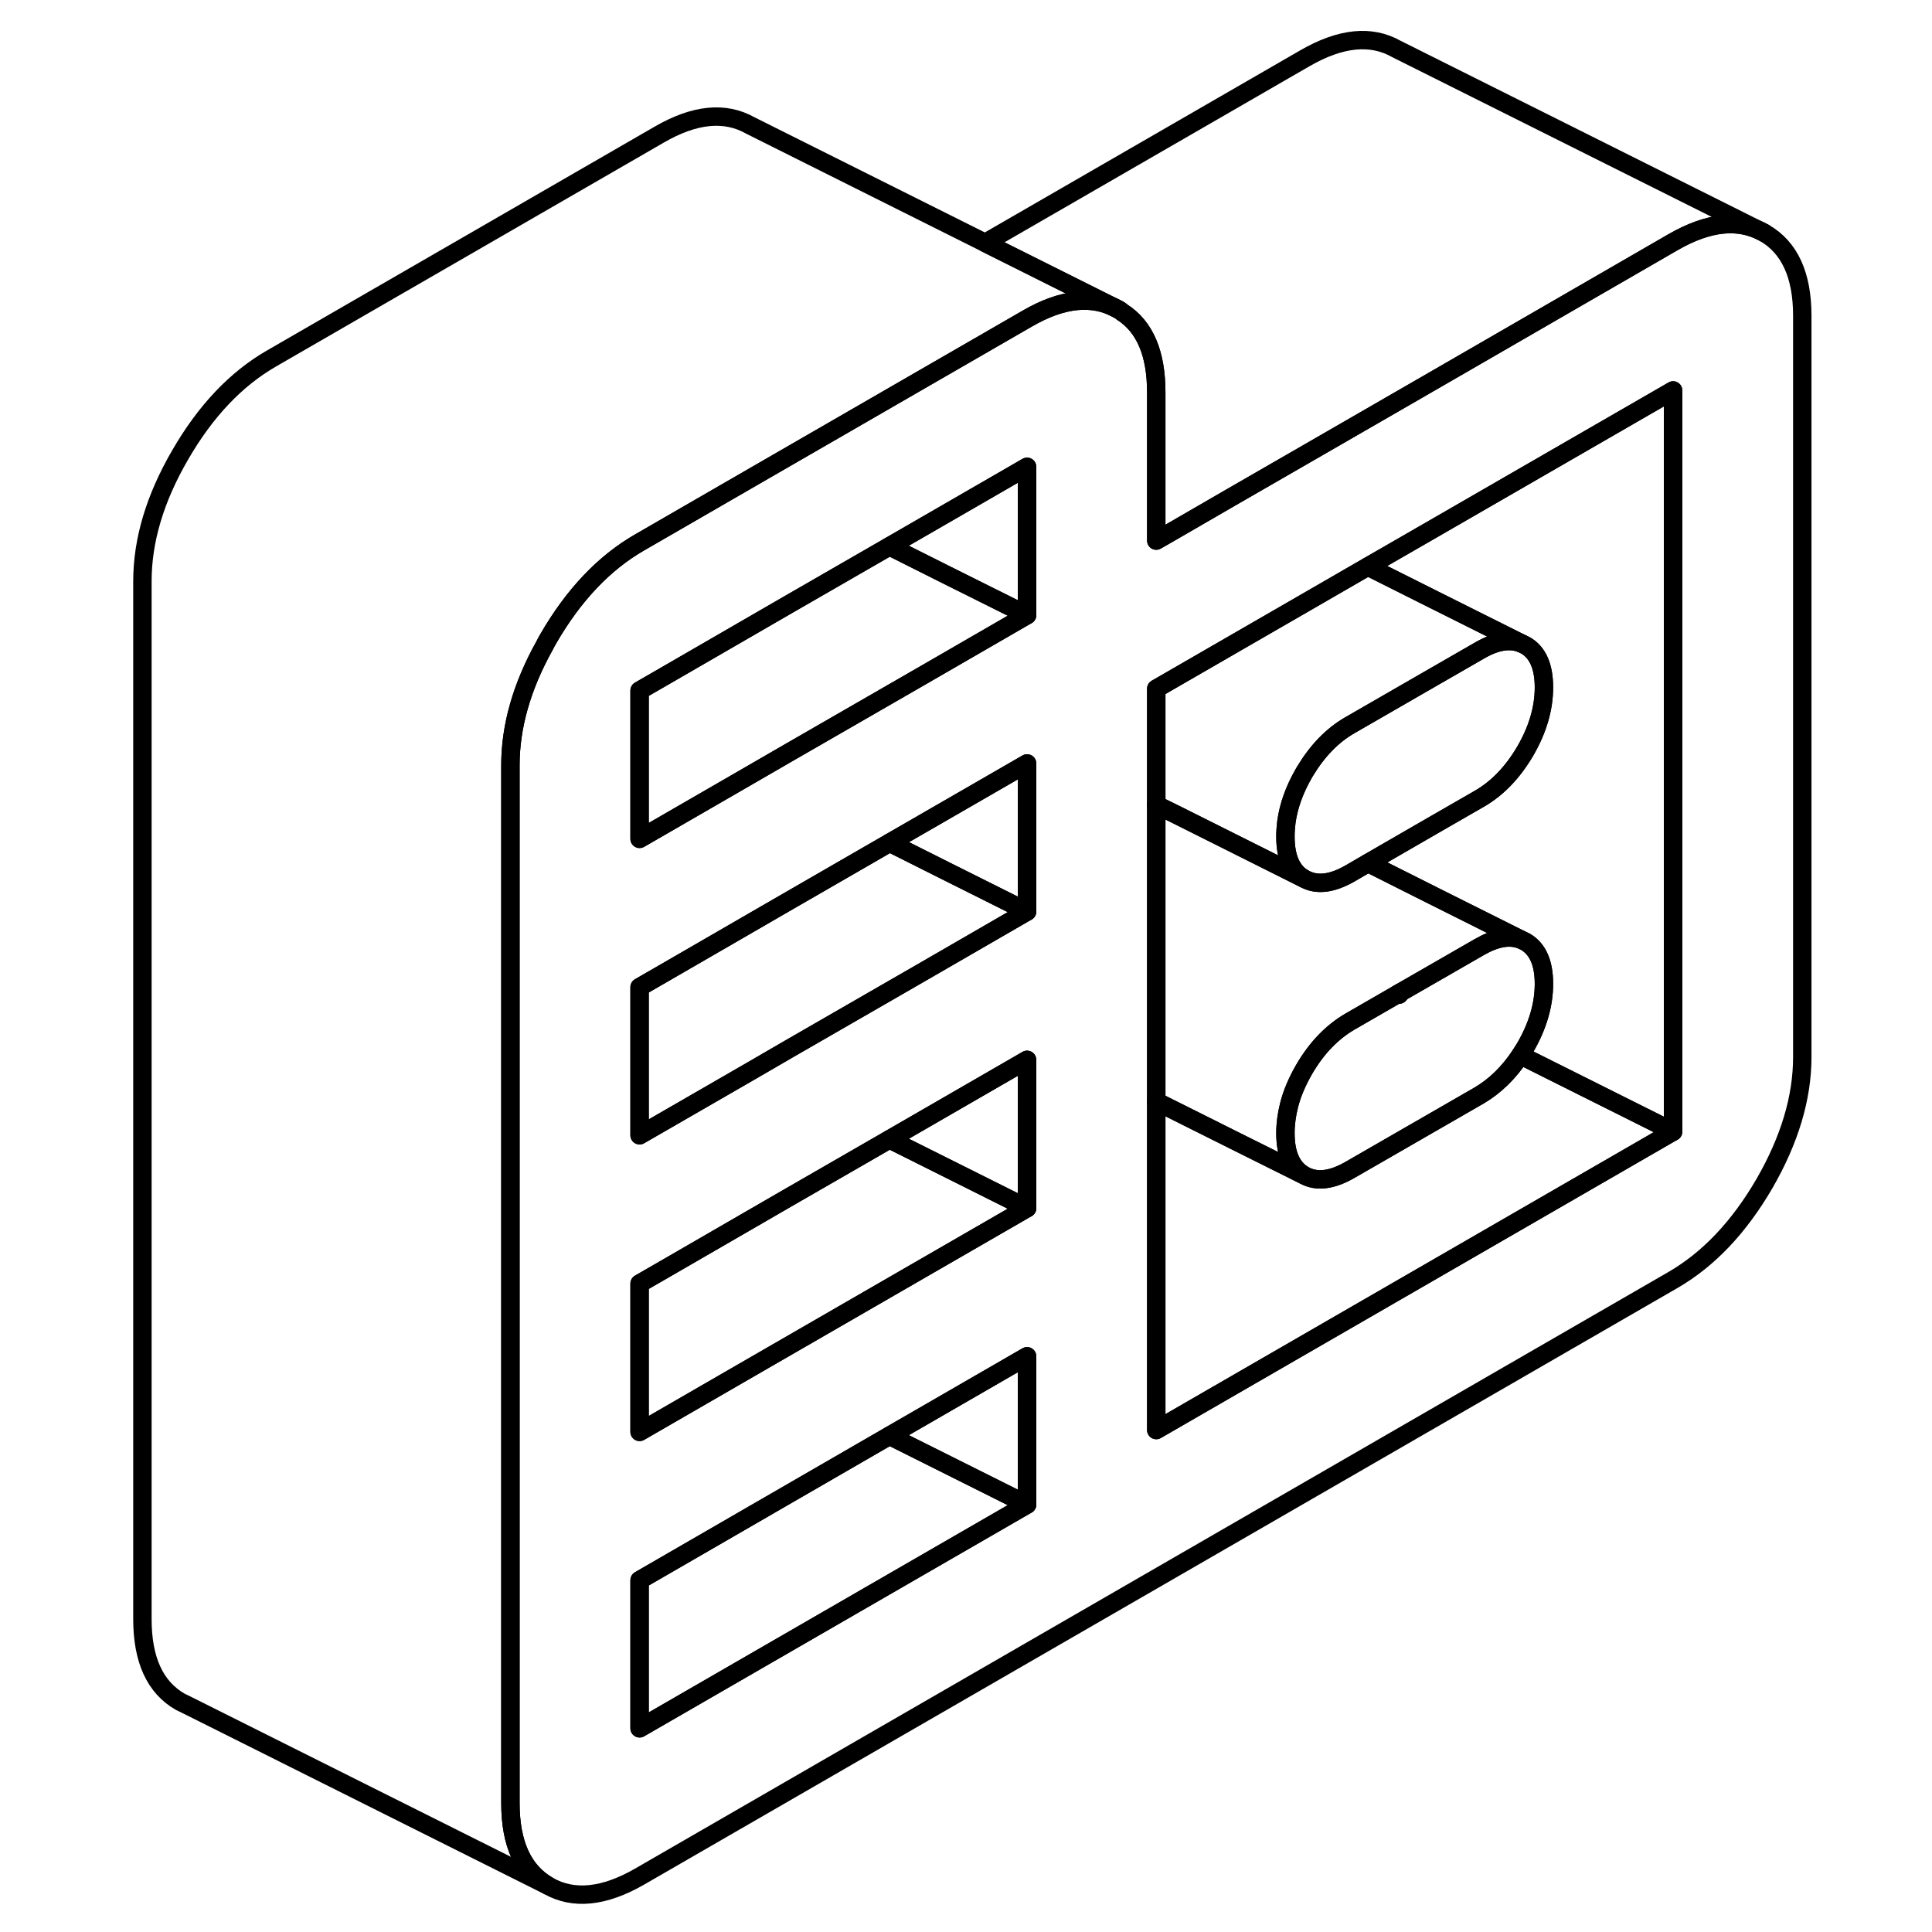 <svg width="48" height="48" viewBox="0 0 95 105" fill="none" xmlns="http://www.w3.org/2000/svg" stroke-width="1px"
     stroke-linecap="round" stroke-linejoin="round">
    <path d="M70.971 54.02L71.04 54.05C71.04 54.05 71.09 53.98 71.09 53.95L70.971 54.02Z" stroke="currentColor" stroke-linejoin="round"/>
    <path d="M70.971 54.02L71.04 54.05C71.04 54.05 71.09 53.98 71.09 53.95L70.971 54.02Z" stroke="currentColor" stroke-linejoin="round"/>
    <path d="M78.91 37.36C78.91 38.5 78.57 39.65 77.9 40.81C77.22 41.97 76.39 42.84 75.4 43.41L72.95 44.82L69.35 46.9L68.37 47.47C67.41 48.02 66.6 48.13 65.93 47.78C65.91 47.77 65.89 47.76 65.87 47.75C65.2 47.37 64.86 46.61 64.86 45.46C64.86 45.2 64.88 44.95 64.91 44.69C65.03 43.8 65.35 42.91 65.87 42.01C65.89 41.98 65.91 41.94 65.93 41.91C66.6 40.8 67.41 39.96 68.37 39.41L72.95 36.77L75.4 35.36C76.29 34.84 77.05 34.71 77.69 34.97L77.9 35.07C78.57 35.45 78.91 36.22 78.91 37.36Z" stroke="currentColor" stroke-linejoin="round"/>
    <path d="M90.89 12.66C89.51 11.88 87.86 12.05 85.93 13.16L72.95 20.66L65.93 24.71L61.87 27.05L58.71 28.88L57.84 29.38V21.32C57.84 19.21 57.221 17.75 55.98 16.96C55.92 16.9 55.85 16.86 55.78 16.82C54.4 16.04 52.75 16.2 50.82 17.32L35.87 25.95L29.76 29.48C27.83 30.59 26.17 32.34 24.8 34.71C24.73 34.83 24.66 34.96 24.6 35.08C23.35 37.32 22.74 39.49 22.74 41.59V97.99C22.74 100.2 23.42 101.7 24.8 102.49C26.17 103.27 27.83 103.1 29.76 101.99L85.93 69.56C87.86 68.44 89.51 66.7 90.89 64.33C92.26 61.96 92.95 59.66 92.95 57.45V17.16C92.95 14.95 92.26 13.45 90.89 12.66ZM50.82 81.77L29.76 93.93V85.88L43.34 78.03L50.82 73.71V81.77ZM50.82 65.66L35.87 74.29L29.76 77.82V69.76L30.82 69.15L37.84 65.09L43.34 61.92L50.82 57.6V65.66ZM50.82 49.54L45.06 52.87L37.84 57.03L35.86 58.18L29.76 61.7V53.65L30.82 53.04L37.84 48.98L43.35 45.8L50.82 41.49V49.54ZM50.82 33.43L45.06 36.76L37.84 40.92L35.87 42.06L29.76 45.59V37.53L30.82 36.92L37.84 32.86L43.34 29.69L50.82 25.37V33.43ZM85.93 61.5L57.84 77.72V37.43L65.93 32.76L69.34 30.79L72.95 28.71L85.93 21.22V61.5Z" stroke="currentColor" stroke-linejoin="round"/>
    <path d="M50.82 81.77L29.76 93.93V85.88L43.34 78.03L50.82 81.77Z" stroke="currentColor" stroke-linejoin="round"/>
    <path d="M50.82 73.71V81.77L43.34 78.03L50.82 73.71Z" stroke="currentColor" stroke-linejoin="round"/>
    <path d="M50.82 57.6V65.66L45.78 63.14L43.34 61.92L50.82 57.6Z" stroke="currentColor" stroke-linejoin="round"/>
    <path d="M50.82 65.66L35.87 74.29L29.76 77.82V69.76L30.82 69.15L37.84 65.09L43.34 61.92L45.78 63.14L50.82 65.66Z" stroke="currentColor" stroke-linejoin="round"/>
    <path d="M50.82 41.49V49.54L46.4 47.33L43.35 45.8L50.82 41.49Z" stroke="currentColor" stroke-linejoin="round"/>
    <path d="M50.82 49.54L45.06 52.87L37.84 57.03L35.86 58.18L29.76 61.7V53.65L30.82 53.04L37.84 48.98L43.35 45.8L46.4 47.33L50.82 49.54Z" stroke="currentColor" stroke-linejoin="round"/>
    <path d="M50.82 25.37V33.43L46.39 31.22L43.34 29.69L50.82 25.37Z" stroke="currentColor" stroke-linejoin="round"/>
    <path d="M50.82 33.43L45.06 36.76L37.84 40.92L35.87 42.06L29.76 45.59V37.53L30.82 36.92L37.84 32.86L43.34 29.69L46.39 31.22L50.82 33.43Z" stroke="currentColor" stroke-linejoin="round"/>
    <path d="M85.93 61.5L57.84 77.72V59.86L61.9 61.89L65.87 63.87C66.55 64.25 67.38 64.15 68.37 63.58L75.4 59.53C76.26 59.02 77 58.3 77.63 57.35L85.93 61.5Z" stroke="currentColor" stroke-linejoin="round"/>
    <path d="M78.91 53.47C78.91 54.61 78.57 55.76 77.9 56.92C77.81 57.07 77.72 57.21 77.63 57.35C77 58.3 76.26 59.02 75.4 59.53L68.37 63.58C67.38 64.15 66.55 64.25 65.87 63.87C65.2 63.48 64.86 62.72 64.86 61.58C64.86 61.08 64.93 60.57 65.06 60.06C65.22 59.42 65.5 58.78 65.87 58.13C66.55 56.96 67.38 56.1 68.37 55.52L70.971 54.02L71.04 54.05C71.04 54.05 71.09 53.98 71.09 53.95L75.4 51.47C76.29 50.96 77.05 50.82 77.69 51.08L77.9 51.18C78.57 51.57 78.91 52.33 78.91 53.47Z" stroke="currentColor" stroke-linejoin="round"/>
    <path d="M77.69 51.08C77.05 50.82 76.29 50.96 75.4 51.47L71.09 53.95L70.971 54.02L68.37 55.52C67.38 56.1 66.55 56.96 65.87 58.13C65.5 58.78 65.22 59.42 65.06 60.06C64.93 60.57 64.86 61.08 64.86 61.58C64.86 62.72 65.2 63.48 65.87 63.87L61.9 61.89L57.84 59.86V43.74L58.86 44.24L65.87 47.75C65.87 47.75 65.91 47.77 65.93 47.78C66.6 48.13 67.41 48.02 68.37 47.47L69.35 46.9L72.87 48.67L77.69 51.08Z" stroke="currentColor" stroke-linejoin="round"/>
    <path d="M90.89 12.66C89.51 11.88 87.86 12.05 85.93 13.16L72.95 20.66L65.93 24.71L61.87 27.05L58.71 28.88L57.84 29.38V21.32C57.84 19.21 57.221 17.75 55.98 16.96C55.92 16.9 55.85 16.86 55.78 16.82L48.54 13.2L65.93 3.16C67.86 2.05 69.51 1.88 70.89 2.66L90.89 12.66Z" stroke="currentColor" stroke-linejoin="round"/>
    <path d="M77.69 34.97C77.05 34.71 76.29 34.84 75.4 35.36L72.95 36.77L68.37 39.41C67.41 39.96 66.6 40.8 65.93 41.91C65.91 41.94 65.89 41.98 65.87 42.01C65.35 42.91 65.03 43.8 64.91 44.69C64.88 44.95 64.86 45.2 64.86 45.46C64.86 46.61 65.2 47.37 65.87 47.75L58.86 44.24L57.84 43.74V37.43L65.93 32.76L69.34 30.79L72.95 32.6L77.69 34.97Z" stroke="currentColor" stroke-linejoin="round"/>
    <path d="M85.93 21.22V61.5L77.63 57.35C77.72 57.21 77.81 57.07 77.9 56.92C78.57 55.76 78.91 54.61 78.91 53.47C78.91 52.33 78.57 51.57 77.9 51.18L77.69 51.08L72.87 48.67L69.35 46.9L72.95 44.82L75.4 43.41C76.39 42.84 77.22 41.97 77.9 40.81C78.57 39.65 78.91 38.5 78.91 37.36C78.91 36.22 78.57 35.45 77.9 35.07L77.69 34.97L72.95 32.6L69.34 30.79L72.95 28.71L85.93 21.22Z" stroke="currentColor" stroke-linejoin="round"/>
    <path d="M55.78 16.82C54.4 16.04 52.75 16.2 50.82 17.32L35.87 25.95L29.76 29.48C27.83 30.59 26.17 32.34 24.8 34.71C24.73 34.83 24.66 34.96 24.6 35.08C23.35 37.32 22.74 39.49 22.74 41.59V97.99C22.74 100.2 23.42 101.7 24.8 102.49L5.23 92.7L4.8 92.49C3.42 91.7 2.74 90.2 2.74 87.99V31.59C2.74 29.37 3.42 27.08 4.8 24.71C6.17 22.34 7.83 20.59 9.76 19.48L30.82 7.32C32.75 6.2 34.4 6.04 35.78 6.82L55.78 16.82Z" stroke="currentColor" stroke-linejoin="round"/>
</svg>